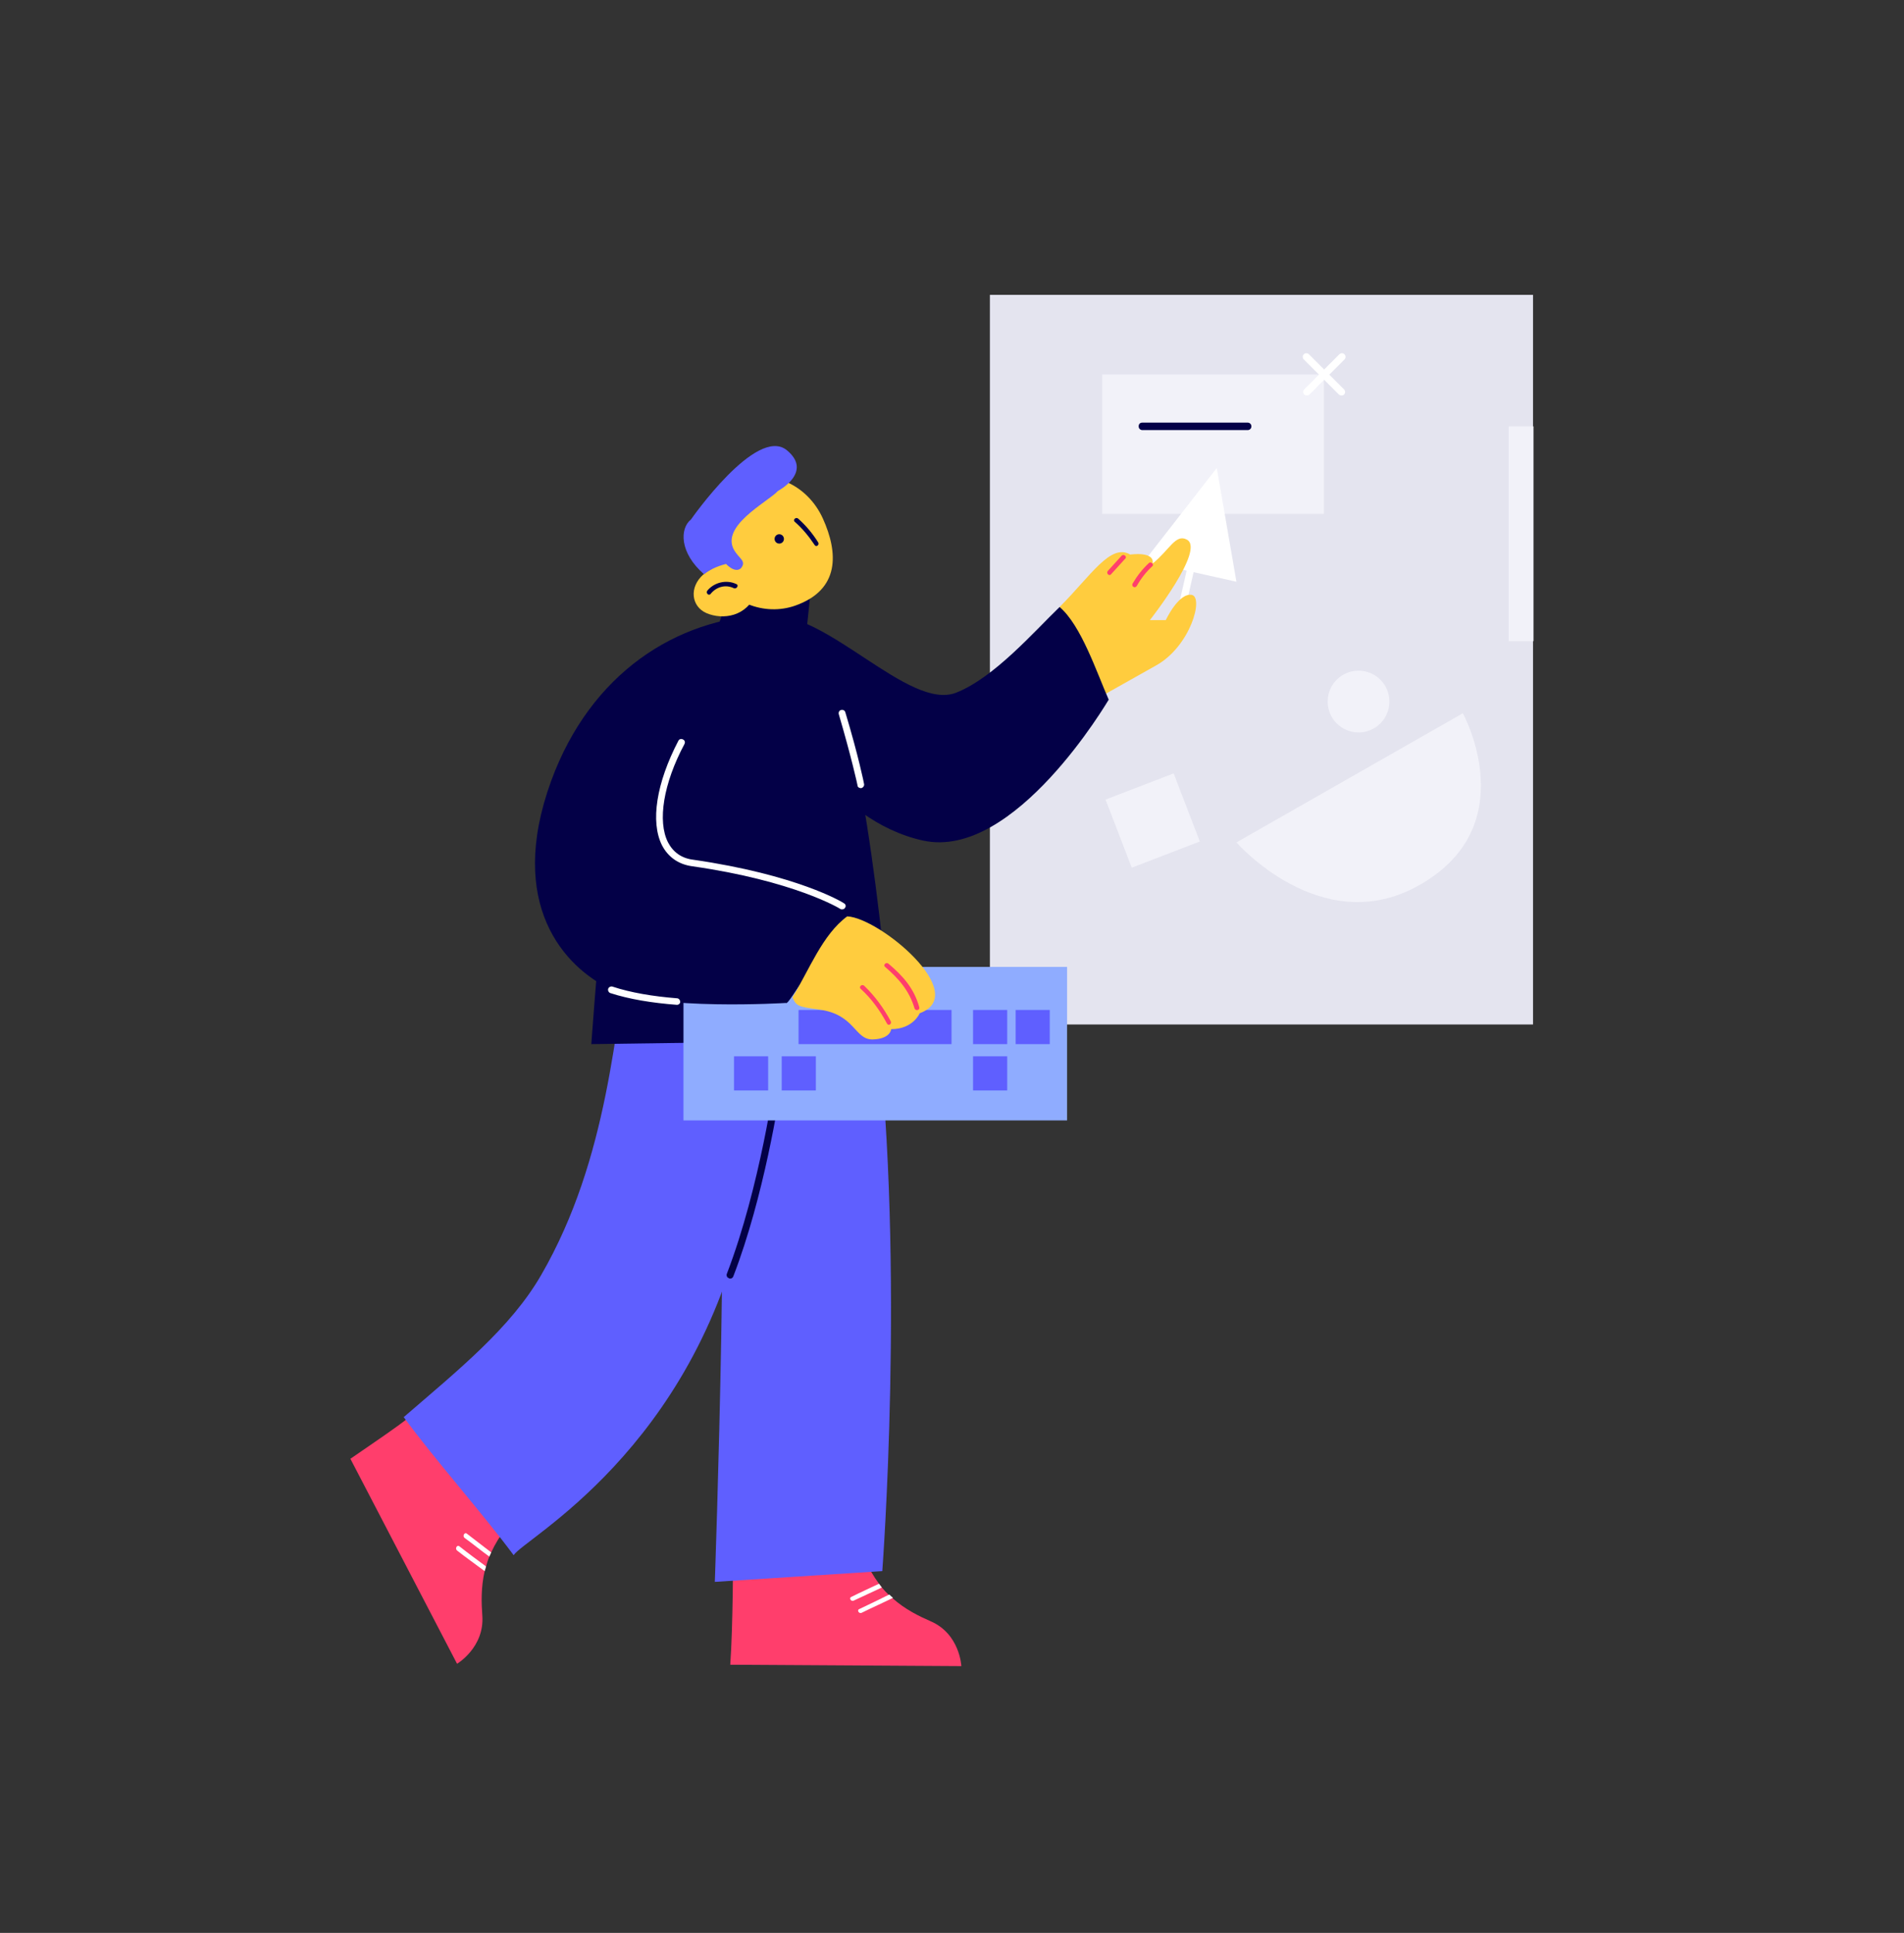 <?xml version="1.0" encoding="utf-8"?>
<!-- Generator: Adobe Illustrator 21.0.2, SVG Export Plug-In . SVG Version: 6.00 Build 0)  -->
<svg version="1.1" id="Слой_1" xmlns="http://www.w3.org/2000/svg" xmlns:xlink="http://www.w3.org/1999/xlink" x="0px" y="0px"
	 viewBox="0 0 407 413" style="enable-background:new 0 0 407 413;" xml:space="preserve">
<rect x="0" y="0" width="407" height="413" fill="#333333" stroke="none"/>
<style type="text/css">
	.st0{fill:#FF3E6C;}
	.st1{fill:#FFFFFF;}
	.st2{fill:#5F5FFF;}
	.st3{fill:#030047;}
	.st4{fill:#E4E4EF;}
	.st5{fill:#F2F2F9;}
	.st6{fill:#FFCC3E;}
	.st7{fill:#8FACFF;}
</style>
<g id="_x32_">
	<g id="Bottom_48_">
		<g>
			<path class="st0" d="M182.5,325.4c1.1,5.8,3.1,9.9,5.4,13c0.2,0.3,0.4,0.5,0.6,0.8c0.5,0.6,1,1.1,1.5,1.6
				c0.3,0.3,0.5,0.5,0.8,0.7c2.7,2.4,5.6,3.8,8.1,4.9c6.3,2.7,6.6,9.6,6.6,9.6l-49.4-0.3c0.6-8.2,0.6-23.7,0.6-23.7
				C167,328.9,171.9,327.1,182.5,325.4z"/>
		</g>
		<g>
			<path class="st1" d="M187.9,338.4c0.2,0.3,0.4,0.5,0.6,0.8c-2,0.9-4,1.9-6,2.8c-0.6,0.3-1.1-0.6-0.5-0.8
				C184,340.2,186,339.3,187.9,338.4z"/>
		</g>
		<g>
			<path class="st1" d="M190.1,340.7c0.3,0.3,0.5,0.5,0.8,0.7c-2.2,1.1-4.5,2.1-6.7,3.2c-0.6,0.3-1.1-0.6-0.5-0.8
				C185.8,342.8,187.9,341.8,190.1,340.7z"/>
		</g>
		<g>
			<path class="st2" d="M187.4,218.2c6.1,52.7,1.2,117.5,1.2,117.5l-35.8,2.3c0,0,3.6-100.5,0.2-118.2
				C149.6,202.2,187.4,218.2,187.4,218.2z"/>
		</g>
		<g>
			<path class="st0" d="M113.9,320.8c-4.6,3.7-7.3,7.4-8.9,10.9c-0.1,0.3-0.3,0.6-0.4,0.9c-0.3,0.7-0.5,1.4-0.7,2.1
				c-0.1,0.3-0.2,0.7-0.3,1c-0.8,3.5-0.7,6.8-0.5,9.5c0.5,6.8-5.4,10.3-5.4,10.3l-22.8-43.8c6.9-4.8,13.7-9.1,19-14.4
				C101.4,304.9,107.5,312.3,113.9,320.8z"/>
		</g>
		<g>
			<path class="st2" d="M166.5,197.6l-31.6,2.1c-3.4,19.5-4.8,47.8-19.2,72.7c-6.5,11.3-17.7,20.3-29.4,30.4
				c6.5,8.9,16.9,20.6,23.5,29.5c2.1-3.5,38.5-22.4,49.6-73.6C165.5,230.6,166.5,197.6,166.5,197.6z"/>
		</g>
		<g>
			<path class="st1" d="M105,331.7c-0.1,0.3-0.3,0.6-0.4,0.9c-1.8-1.3-3.5-2.7-5.3-4c-0.5-0.4,0-1.3,0.5-0.9
				C101.6,329.1,103.3,330.4,105,331.7z"/>
		</g>
		<g>
			<path class="st1" d="M103.9,334.7c-0.1,0.3-0.2,0.7-0.3,1c-2-1.5-4-2.9-5.9-4.4c-0.5-0.4,0-1.3,0.5-0.9
				C100.1,331.9,102,333.3,103.9,334.7z"/>
		</g>
		<g>
			<path class="st3" d="M156.1,273.2c-0.1,0-0.2,0-0.3-0.1c-0.4-0.1-0.6-0.6-0.4-1c7.1-18.5,10.3-41.8,10.3-42.1l0.1-0.6l0.6,0
				c0.1,0,5.6-0.3,9.3-1.3c0.4-0.1,0.8,0.1,0.9,0.5c0.1,0.4-0.1,0.8-0.5,0.9c-3.1,0.8-7.4,1.2-9,1.3c-0.5,3.8-3.8,24.9-10.3,41.8
				C156.7,273,156.4,273.2,156.1,273.2z"/>
		</g>
	</g>
	<g id="Top_48_">
		<g id="Window_15_">
			<g>
				<rect x="211.6" y="63" class="st4" width="116.1" height="155.9"/>
			</g>
			<g>
				<rect x="235.6" y="80" class="st5" width="47.4" height="29.8"/>
			</g>
			<g>
				<path class="st5" d="M264.3,180l48.4-27.6c0,0,13.5,24.5-10,37.1C282.2,200.5,264.3,180,264.3,180z"/>
			</g>
			<g>
				<circle class="st5" cx="290.4" cy="149.9" r="6.6"/>
			</g>
			<g>
				<path class="st1" d="M286.7,84.5c-0.2,0-0.4-0.1-0.5-0.2l-7.5-7.5c-0.3-0.3-0.3-0.8,0-1.1s0.8-0.3,1.1,0l7.5,7.5
					c0.3,0.3,0.3,0.8,0,1.1C287.1,84.5,286.9,84.5,286.7,84.5z"/>
			</g>
			<g>
				<path class="st1" d="M279.3,84.5c-0.2,0-0.4-0.1-0.5-0.2c-0.3-0.3-0.3-0.8,0-1.1l7.5-7.5c0.3-0.3,0.8-0.3,1.1,0s0.3,0.8,0,1.1
					l-7.5,7.5C279.7,84.5,279.5,84.5,279.3,84.5z"/>
			</g>
			<g>
				
					<rect x="238.7" y="167.6" transform="matrix(0.933 -0.359 0.359 0.933 -46.553 100.17)" class="st5" width="15.6" height="15.6"/>
			</g>
			<g>
				<rect x="322.5" y="91.1" class="st5" width="5.3" height="45.9"/>
			</g>
			<g>
				<path class="st3" d="M266.7,91.9h-22.5c-0.4,0-0.8-0.3-0.8-0.8s0.3-0.8,0.8-0.8h22.5c0.4,0,0.8,0.3,0.8,0.8
					S267.1,91.9,266.7,91.9z"/>
			</g>
		</g>
		<g id="Arrow">
			<g>
				<polygon class="st1" points="244.6,119.9 260.1,100 264.3,124.3 				"/>
			</g>
			<g>
				<path class="st1" d="M253.1,128.8c-0.1,0-0.1,0-0.2,0c-0.4-0.1-0.7-0.5-0.6-0.9l2.4-10.6c0.1-0.4,0.5-0.7,0.9-0.6
					c0.4,0.1,0.7,0.5,0.6,0.9l-2.4,10.6C253.7,128.6,253.4,128.8,253.1,128.8z"/>
			</g>
		</g>
		<g id="Hand_2_38_">
			<g>
				<path class="st6" d="M226.5,129.7c6.7-6.7,10.9-13.7,15.1-11.2c0,0,5.2-0.8,4.8,1.9c3.6-2.9,4.9-6.4,7.3-5.1
					c4,2.1-7.9,17.2-7.9,17.2h3.4c0,0,2.7-5.8,5.5-5.4c2.7,0.4-0.2,11-7.6,15.1c-5.9,3.3-13.7,7.7-13.7,7.7L226.5,129.7z"/>
			</g>
			<g>
				<path class="st3" d="M226.5,129.7c-5.5,5.3-14,15.1-22.1,18.3c-10.1,4-27.9-17.8-40.5-16.5l3.2,21.9c0,0,10.6,21.9,30.2,26.2
					s39.6-30,39.7-30.1C234.4,143.6,231.1,133.6,226.5,129.7z"/>
			</g>
			<g>
				<path class="st0" d="M245.6,120.3c-1.4,1.3-2.5,2.7-3.5,4.4c-0.3,0.6,0.5,1.1,0.9,0.5c0.9-1.6,2-3,3.3-4.2
					C246.8,120.6,246,119.9,245.6,120.3z"/>
			</g>
			<g>
				<path class="st0" d="M239.8,118.7c-1,1.1-2,2.2-3,3.3c-0.4,0.5,0.3,1.2,0.7,0.7c1-1.1,2-2.2,3-3.3
					C241,119,240.3,118.3,239.8,118.7z"/>
			</g>
		</g>
		<g id="Body_47_">
			<g>
				<polygon class="st3" points="155.1,129.4 153.5,133.7 172.3,135.8 173.2,127.1 				"/>
			</g>
			<g>
				<path class="st3" d="M170,134.2c-10.6-8.2-32.4,6-35.9,18.1s-7.7,70.8-7.7,70.8l64.3-0.9c0,0-5.2-63.4-12.7-74.1
					C170.5,137.4,173.5,137,170,134.2z"/>
			</g>
			<g>
				<path class="st1" d="M184,168.4c-0.3,0-0.7-0.2-0.7-0.6c0-0.1-1.3-6-4-15.2c-0.1-0.4,0.1-0.8,0.5-0.9c0.4-0.1,0.8,0.1,0.9,0.5
					c2.8,9.3,4,15.2,4,15.3c0.1,0.4-0.2,0.8-0.6,0.9C184.1,168.4,184.1,168.4,184,168.4z"/>
			</g>
		</g>
		<g id="Keyboard">
			<g>
				<rect x="146.1" y="206.6" class="st7" width="82" height="32.8"/>
			</g>
			<g>
				<rect x="170.7" y="215.8" class="st2" width="32.7" height="7.3"/>
			</g>
			<g>
				<rect x="208" y="215.8" class="st2" width="7.3" height="7.3"/>
			</g>
			<g>
				<rect x="217.1" y="215.8" class="st2" width="7.3" height="7.3"/>
			</g>
			<g>
				<rect x="208" y="225.7" class="st2" width="7.3" height="7.3"/>
			</g>
			<g>
				<rect x="156.9" y="225.7" class="st2" width="7.3" height="7.3"/>
			</g>
			<g>
				<rect x="167.1" y="225.7" class="st2" width="7.3" height="7.3"/>
			</g>
		</g>
		<g id="Head_59_">
			<g>
				<path class="st6" d="M161.6,126.7c-1.9,5.1-7.1,5.8-10.6,4.3c-3.2-1.4-3.8-5.5-0.6-8.3c1.1-0.9,2.6-1.7,4.7-2.2
					c0,0,1.6,0.2,3.2,0.9C160.5,122.2,162.7,123.9,161.6,126.7z"/>
			</g>
			<g>
				<path class="st6" d="M175.9,110.8c3.3,7.3,3.7,15.2-5.9,18.6c-6.5,2.3-14.5-0.5-17.8-7.8s-0.7-15.6,5.9-18.6
					S172.6,103.5,175.9,110.8z"/>
			</g>
			<g>
				
					<ellipse transform="matrix(1 -2.958225e-02 2.958225e-02 1 -3.331 4.976)" class="st3" cx="166.5" cy="115.1" rx="1" ry="1"/>
			</g>
			<g>
				<path class="st3" d="M174.9,115.9c-1.2-1.9-2.6-3.6-4.3-5.1c-0.5-0.4-1.2,0.3-0.7,0.7c1.6,1.4,3,3.1,4.2,4.9
					C174.4,117,175.2,116.5,174.9,115.9z"/>
			</g>
			<g>
				<path class="st2" d="M166.3,104.9c-2.2,2.4-13.1,7.8-9,13.2c1,1.4,2.2,1.9,1.1,3.3c-1.3,1.2-3.2-0.9-3.2-0.9
					c-2,0.5-3.6,1.3-4.7,2.2c-5.3-4.6-5.2-9.8-2.8-11.7c0,0,14-20.1,20.5-14.8C173.9,100.9,166.3,104.9,166.3,104.9z"/>
			</g>
			<g>
				<path class="st3" d="M157.4,124.8c-2.1-1-4.7-0.4-6.2,1.4c-0.4,0.5,0.3,1.2,0.7,0.7c1.2-1.5,3.2-2.1,5-1.2
					C157.5,125.9,158,125,157.4,124.8z"/>
			</g>
		</g>
		<g id="Hand_40_">
			<g>
				<path class="st3" d="M180,198.8c-0.9-3.1-14.1-12.2-14.8-15.3c-4.3,2.4-8.5,3.9-12.3,2.6c-10.5-3.6-14.4-22.8-2.3-32.3
					s13.2-22.4,13.2-22.4c-19.1,0.8-37.5,12.3-46,35.5c-9.6,26.4,2.9,39.8,12.8,44.5c9.8,4.6,37.4,2.9,37.4,2.9
					c0.3,0.5,2.7-3.7,3.2-4.1C173.9,206.7,181.3,203.2,180,198.8z"/>
			</g>
			<g>
				<path class="st1" d="M180,194.3c-0.1,0-0.3,0-0.4-0.1c-0.1-0.1-9.9-6-31.6-9.1c-3-0.4-5.2-2-6.5-4.5c-2.5-5-1.2-13.3,3.5-22.3
					c0.2-0.4,0.6-0.5,1-0.3c0.4,0.2,0.5,0.6,0.3,1c-4.5,8.4-5.8,16.5-3.5,21c1.1,2.1,2.9,3.4,5.4,3.7c22.1,3.2,31.8,9,32.2,9.3
					c0.4,0.2,0.5,0.7,0.2,1C180.5,194.2,180.3,194.3,180,194.3z"/>
			</g>
			<g>
				<path class="st1" d="M144.7,214.7C144.6,214.7,144.6,214.7,144.7,214.7c-5.3-0.4-10.2-1.2-14.2-2.5c-0.4-0.1-0.6-0.6-0.5-0.9
					c0.1-0.4,0.6-0.6,0.9-0.5c3.9,1.3,8.7,2.1,13.8,2.5c0.4,0,0.7,0.4,0.7,0.8C145.4,214.4,145.1,214.7,144.7,214.7z"/>
			</g>
			<g>
				<path class="st6" d="M181.1,195.8c-5.3,3.9-8.1,11.4-11.7,17.3c0.8,1.9,1.3,2,5.6,2.6c7.8,1,7.6,6.4,11.5,6.4
					c3.9-0.1,4-2.2,4-2.2c4.7,0,6.1-3.4,6.1-3.4C207.6,212.4,188,196.1,181.1,195.8z"/>
			</g>
			<g>
				<path class="st0" d="M190.4,218.2c-1.5-2.8-3.4-5.4-5.7-7.6c-0.5-0.4-1.2,0.3-0.7,0.7c2.3,2.1,4.1,4.6,5.6,7.4
					C189.9,219.3,190.7,218.8,190.4,218.2z"/>
			</g>
			<g>
				<path class="st0" d="M196.5,215.2c-1.1-4-3.5-6.7-6.6-9.3c-0.5-0.4-1.2,0.3-0.7,0.7c2.9,2.5,5.2,5.1,6.3,8.9
					C195.8,216.1,196.7,215.8,196.5,215.2z"/>
			</g>
		</g>
	</g>
</g>
</svg>
